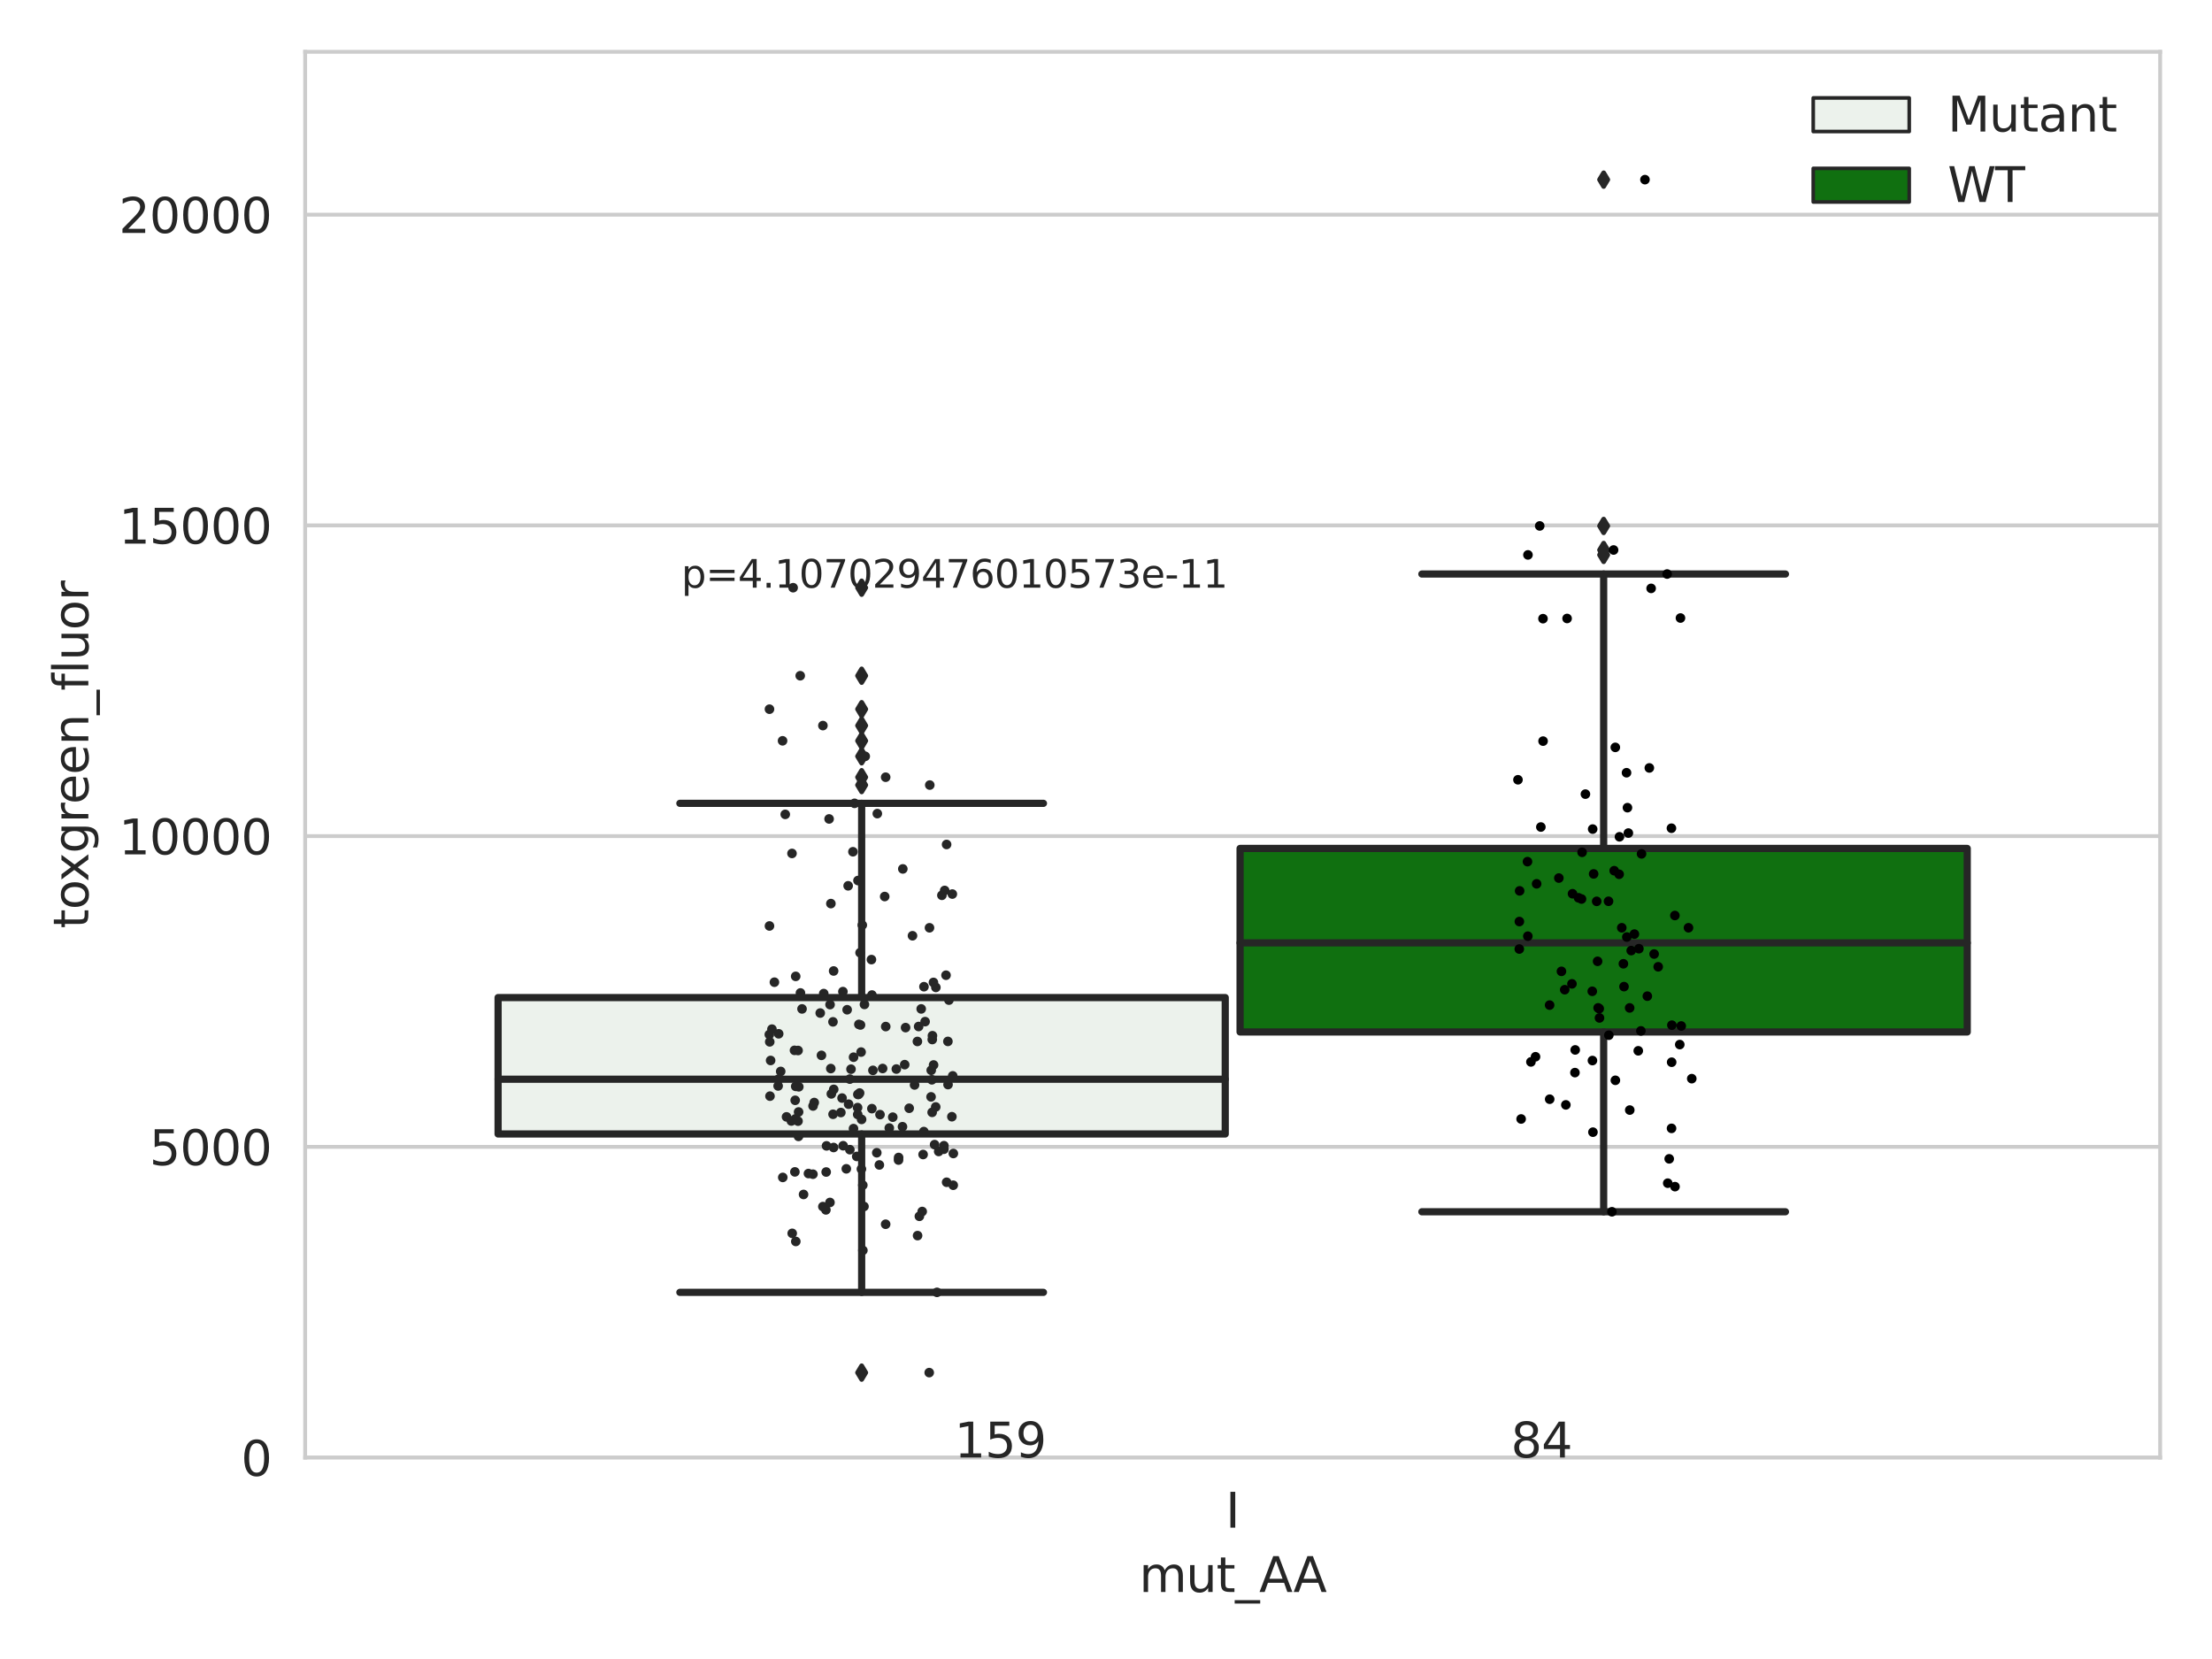 <?xml version="1.0" encoding="utf-8" standalone="no"?>
<!DOCTYPE svg PUBLIC "-//W3C//DTD SVG 1.1//EN"
  "http://www.w3.org/Graphics/SVG/1.1/DTD/svg11.dtd">
<svg xmlns:xlink="http://www.w3.org/1999/xlink" width="460.8pt" height="345.6pt" viewBox="0 0 460.8 345.6" xmlns="http://www.w3.org/2000/svg" version="1.1">
 <defs>
  <style type="text/css">*{stroke-linejoin: round; stroke-linecap: butt}</style>
 </defs>
 <g id="figure_1">
  <g id="patch_1">
   <path d="M 0 345.6 
L 460.8 345.6 
L 460.8 0 
L 0 0 
z
" style="fill: #ffffff"/>
  </g>
  <g id="axes_1">
   <g id="patch_2">
    <path d="M 63.571 303.64 
L 450 303.64 
L 450 10.8 
L 63.571 10.8 
z
" style="fill: #ffffff"/>
   </g>
   <g id="matplotlib.axis_1">
    <g id="xtick_1">
     <g id="text_1">
      <!-- I -->
      <g style="fill: #262626" transform="translate(255.311 318.238) scale(0.1 -0.1)">
       <defs>
        <path id="DejaVuSans-49" d="M 628 4666 
L 1259 4666 
L 1259 0 
L 628 0 
L 628 4666 
z
" transform="scale(0.016)"/>
       </defs>
       <use xlink:href="#DejaVuSans-49"/>
      </g>
     </g>
    </g>
    <g id="text_2">
     <!-- mut_AA -->
     <g style="fill: #262626" transform="translate(237.308 331.638) scale(0.1 -0.1)">
      <defs>
       <path id="DejaVuSans-6d" d="M 3328 2828 
Q 3544 3216 3844 3400 
Q 4144 3584 4550 3584 
Q 5097 3584 5394 3201 
Q 5691 2819 5691 2113 
L 5691 0 
L 5113 0 
L 5113 2094 
Q 5113 2597 4934 2840 
Q 4756 3084 4391 3084 
Q 3944 3084 3684 2787 
Q 3425 2491 3425 1978 
L 3425 0 
L 2847 0 
L 2847 2094 
Q 2847 2600 2669 2842 
Q 2491 3084 2119 3084 
Q 1678 3084 1418 2786 
Q 1159 2488 1159 1978 
L 1159 0 
L 581 0 
L 581 3500 
L 1159 3500 
L 1159 2956 
Q 1356 3278 1631 3431 
Q 1906 3584 2284 3584 
Q 2666 3584 2933 3390 
Q 3200 3197 3328 2828 
z
" transform="scale(0.016)"/>
       <path id="DejaVuSans-75" d="M 544 1381 
L 544 3500 
L 1119 3500 
L 1119 1403 
Q 1119 906 1312 657 
Q 1506 409 1894 409 
Q 2359 409 2629 706 
Q 2900 1003 2900 1516 
L 2900 3500 
L 3475 3500 
L 3475 0 
L 2900 0 
L 2900 538 
Q 2691 219 2414 64 
Q 2138 -91 1772 -91 
Q 1169 -91 856 284 
Q 544 659 544 1381 
z
M 1991 3584 
L 1991 3584 
z
" transform="scale(0.016)"/>
       <path id="DejaVuSans-74" d="M 1172 4494 
L 1172 3500 
L 2356 3500 
L 2356 3053 
L 1172 3053 
L 1172 1153 
Q 1172 725 1289 603 
Q 1406 481 1766 481 
L 2356 481 
L 2356 0 
L 1766 0 
Q 1100 0 847 248 
Q 594 497 594 1153 
L 594 3053 
L 172 3053 
L 172 3500 
L 594 3500 
L 594 4494 
L 1172 4494 
z
" transform="scale(0.016)"/>
       <path id="DejaVuSans-5f" d="M 3263 -1063 
L 3263 -1509 
L -63 -1509 
L -63 -1063 
L 3263 -1063 
z
" transform="scale(0.016)"/>
       <path id="DejaVuSans-41" d="M 2188 4044 
L 1331 1722 
L 3047 1722 
L 2188 4044 
z
M 1831 4666 
L 2547 4666 
L 4325 0 
L 3669 0 
L 3244 1197 
L 1141 1197 
L 716 0 
L 50 0 
L 1831 4666 
z
" transform="scale(0.016)"/>
      </defs>
      <use xlink:href="#DejaVuSans-6d"/>
      <use xlink:href="#DejaVuSans-75" x="97.412"/>
      <use xlink:href="#DejaVuSans-74" x="160.791"/>
      <use xlink:href="#DejaVuSans-5f" x="200"/>
      <use xlink:href="#DejaVuSans-41" x="250"/>
      <use xlink:href="#DejaVuSans-41" x="321.158"/>
     </g>
    </g>
   </g>
   <g id="matplotlib.axis_2">
    <g id="ytick_1">
     <g id="line2d_1">
      <path d="M 63.571 303.64 
L 450 303.64 
" clip-path="url(#p35bd445c4b)" style="fill: none; stroke: #cccccc; stroke-width: 0.8; stroke-linecap: round"/>
     </g>
     <g id="text_3">
      <!-- 0 -->
      <g style="fill: #262626" transform="translate(50.209 307.439) scale(0.1 -0.1)">
       <defs>
        <path id="DejaVuSans-30" d="M 2034 4250 
Q 1547 4250 1301 3770 
Q 1056 3291 1056 2328 
Q 1056 1369 1301 889 
Q 1547 409 2034 409 
Q 2525 409 2770 889 
Q 3016 1369 3016 2328 
Q 3016 3291 2770 3770 
Q 2525 4250 2034 4250 
z
M 2034 4750 
Q 2819 4750 3233 4129 
Q 3647 3509 3647 2328 
Q 3647 1150 3233 529 
Q 2819 -91 2034 -91 
Q 1250 -91 836 529 
Q 422 1150 422 2328 
Q 422 3509 836 4129 
Q 1250 4750 2034 4750 
z
" transform="scale(0.016)"/>
       </defs>
       <use xlink:href="#DejaVuSans-30"/>
      </g>
     </g>
    </g>
    <g id="ytick_2">
     <g id="line2d_2">
      <path d="M 63.571 238.91 
L 450 238.91 
" clip-path="url(#p35bd445c4b)" style="fill: none; stroke: #cccccc; stroke-width: 0.8; stroke-linecap: round"/>
     </g>
     <g id="text_4">
      <!-- 5000 -->
      <g style="fill: #262626" transform="translate(31.121 242.709) scale(0.1 -0.1)">
       <defs>
        <path id="DejaVuSans-35" d="M 691 4666 
L 3169 4666 
L 3169 4134 
L 1269 4134 
L 1269 2991 
Q 1406 3038 1543 3061 
Q 1681 3084 1819 3084 
Q 2600 3084 3056 2656 
Q 3513 2228 3513 1497 
Q 3513 744 3044 326 
Q 2575 -91 1722 -91 
Q 1428 -91 1123 -41 
Q 819 9 494 109 
L 494 744 
Q 775 591 1075 516 
Q 1375 441 1709 441 
Q 2250 441 2565 725 
Q 2881 1009 2881 1497 
Q 2881 1984 2565 2268 
Q 2250 2553 1709 2553 
Q 1456 2553 1204 2497 
Q 953 2441 691 2322 
L 691 4666 
z
" transform="scale(0.016)"/>
       </defs>
       <use xlink:href="#DejaVuSans-35"/>
       <use xlink:href="#DejaVuSans-30" x="63.623"/>
       <use xlink:href="#DejaVuSans-30" x="127.246"/>
       <use xlink:href="#DejaVuSans-30" x="190.869"/>
      </g>
     </g>
    </g>
    <g id="ytick_3">
     <g id="line2d_3">
      <path d="M 63.571 174.18 
L 450 174.18 
" clip-path="url(#p35bd445c4b)" style="fill: none; stroke: #cccccc; stroke-width: 0.8; stroke-linecap: round"/>
     </g>
     <g id="text_5">
      <!-- 10000 -->
      <g style="fill: #262626" transform="translate(24.759 177.979) scale(0.1 -0.1)">
       <defs>
        <path id="DejaVuSans-31" d="M 794 531 
L 1825 531 
L 1825 4091 
L 703 3866 
L 703 4441 
L 1819 4666 
L 2450 4666 
L 2450 531 
L 3481 531 
L 3481 0 
L 794 0 
L 794 531 
z
" transform="scale(0.016)"/>
       </defs>
       <use xlink:href="#DejaVuSans-31"/>
       <use xlink:href="#DejaVuSans-30" x="63.623"/>
       <use xlink:href="#DejaVuSans-30" x="127.246"/>
       <use xlink:href="#DejaVuSans-30" x="190.869"/>
       <use xlink:href="#DejaVuSans-30" x="254.492"/>
      </g>
     </g>
    </g>
    <g id="ytick_4">
     <g id="line2d_4">
      <path d="M 63.571 109.45 
L 450 109.45 
" clip-path="url(#p35bd445c4b)" style="fill: none; stroke: #cccccc; stroke-width: 0.8; stroke-linecap: round"/>
     </g>
     <g id="text_6">
      <!-- 15000 -->
      <g style="fill: #262626" transform="translate(24.759 113.249) scale(0.1 -0.1)">
       <use xlink:href="#DejaVuSans-31"/>
       <use xlink:href="#DejaVuSans-35" x="63.623"/>
       <use xlink:href="#DejaVuSans-30" x="127.246"/>
       <use xlink:href="#DejaVuSans-30" x="190.869"/>
       <use xlink:href="#DejaVuSans-30" x="254.492"/>
      </g>
     </g>
    </g>
    <g id="ytick_5">
     <g id="line2d_5">
      <path d="M 63.571 44.719 
L 450 44.719 
" clip-path="url(#p35bd445c4b)" style="fill: none; stroke: #cccccc; stroke-width: 0.8; stroke-linecap: round"/>
     </g>
     <g id="text_7">
      <!-- 20000 -->
      <g style="fill: #262626" transform="translate(24.759 48.519) scale(0.1 -0.1)">
       <defs>
        <path id="DejaVuSans-32" d="M 1228 531 
L 3431 531 
L 3431 0 
L 469 0 
L 469 531 
Q 828 903 1448 1529 
Q 2069 2156 2228 2338 
Q 2531 2678 2651 2914 
Q 2772 3150 2772 3378 
Q 2772 3750 2511 3984 
Q 2250 4219 1831 4219 
Q 1534 4219 1204 4116 
Q 875 4013 500 3803 
L 500 4441 
Q 881 4594 1212 4672 
Q 1544 4750 1819 4750 
Q 2544 4750 2975 4387 
Q 3406 4025 3406 3419 
Q 3406 3131 3298 2873 
Q 3191 2616 2906 2266 
Q 2828 2175 2409 1742 
Q 1991 1309 1228 531 
z
" transform="scale(0.016)"/>
       </defs>
       <use xlink:href="#DejaVuSans-32"/>
       <use xlink:href="#DejaVuSans-30" x="63.623"/>
       <use xlink:href="#DejaVuSans-30" x="127.246"/>
       <use xlink:href="#DejaVuSans-30" x="190.869"/>
       <use xlink:href="#DejaVuSans-30" x="254.492"/>
      </g>
     </g>
    </g>
    <g id="text_8">
     <!-- toxgreen_fluor -->
     <g style="fill: #262626" transform="translate(18.401 193.415) rotate(-90) scale(0.1 -0.1)">
      <defs>
       <path id="DejaVuSans-6f" d="M 1959 3097 
Q 1497 3097 1228 2736 
Q 959 2375 959 1747 
Q 959 1119 1226 758 
Q 1494 397 1959 397 
Q 2419 397 2687 759 
Q 2956 1122 2956 1747 
Q 2956 2369 2687 2733 
Q 2419 3097 1959 3097 
z
M 1959 3584 
Q 2709 3584 3137 3096 
Q 3566 2609 3566 1747 
Q 3566 888 3137 398 
Q 2709 -91 1959 -91 
Q 1206 -91 779 398 
Q 353 888 353 1747 
Q 353 2609 779 3096 
Q 1206 3584 1959 3584 
z
" transform="scale(0.016)"/>
       <path id="DejaVuSans-78" d="M 3513 3500 
L 2247 1797 
L 3578 0 
L 2900 0 
L 1881 1375 
L 863 0 
L 184 0 
L 1544 1831 
L 300 3500 
L 978 3500 
L 1906 2253 
L 2834 3500 
L 3513 3500 
z
" transform="scale(0.016)"/>
       <path id="DejaVuSans-67" d="M 2906 1791 
Q 2906 2416 2648 2759 
Q 2391 3103 1925 3103 
Q 1463 3103 1205 2759 
Q 947 2416 947 1791 
Q 947 1169 1205 825 
Q 1463 481 1925 481 
Q 2391 481 2648 825 
Q 2906 1169 2906 1791 
z
M 3481 434 
Q 3481 -459 3084 -895 
Q 2688 -1331 1869 -1331 
Q 1566 -1331 1297 -1286 
Q 1028 -1241 775 -1147 
L 775 -588 
Q 1028 -725 1275 -790 
Q 1522 -856 1778 -856 
Q 2344 -856 2625 -561 
Q 2906 -266 2906 331 
L 2906 616 
Q 2728 306 2450 153 
Q 2172 0 1784 0 
Q 1141 0 747 490 
Q 353 981 353 1791 
Q 353 2603 747 3093 
Q 1141 3584 1784 3584 
Q 2172 3584 2450 3431 
Q 2728 3278 2906 2969 
L 2906 3500 
L 3481 3500 
L 3481 434 
z
" transform="scale(0.016)"/>
       <path id="DejaVuSans-72" d="M 2631 2963 
Q 2534 3019 2420 3045 
Q 2306 3072 2169 3072 
Q 1681 3072 1420 2755 
Q 1159 2438 1159 1844 
L 1159 0 
L 581 0 
L 581 3500 
L 1159 3500 
L 1159 2956 
Q 1341 3275 1631 3429 
Q 1922 3584 2338 3584 
Q 2397 3584 2469 3576 
Q 2541 3569 2628 3553 
L 2631 2963 
z
" transform="scale(0.016)"/>
       <path id="DejaVuSans-65" d="M 3597 1894 
L 3597 1613 
L 953 1613 
Q 991 1019 1311 708 
Q 1631 397 2203 397 
Q 2534 397 2845 478 
Q 3156 559 3463 722 
L 3463 178 
Q 3153 47 2828 -22 
Q 2503 -91 2169 -91 
Q 1331 -91 842 396 
Q 353 884 353 1716 
Q 353 2575 817 3079 
Q 1281 3584 2069 3584 
Q 2775 3584 3186 3129 
Q 3597 2675 3597 1894 
z
M 3022 2063 
Q 3016 2534 2758 2815 
Q 2500 3097 2075 3097 
Q 1594 3097 1305 2825 
Q 1016 2553 972 2059 
L 3022 2063 
z
" transform="scale(0.016)"/>
       <path id="DejaVuSans-6e" d="M 3513 2113 
L 3513 0 
L 2938 0 
L 2938 2094 
Q 2938 2591 2744 2837 
Q 2550 3084 2163 3084 
Q 1697 3084 1428 2787 
Q 1159 2491 1159 1978 
L 1159 0 
L 581 0 
L 581 3500 
L 1159 3500 
L 1159 2956 
Q 1366 3272 1645 3428 
Q 1925 3584 2291 3584 
Q 2894 3584 3203 3211 
Q 3513 2838 3513 2113 
z
" transform="scale(0.016)"/>
       <path id="DejaVuSans-66" d="M 2375 4863 
L 2375 4384 
L 1825 4384 
Q 1516 4384 1395 4259 
Q 1275 4134 1275 3809 
L 1275 3500 
L 2222 3500 
L 2222 3053 
L 1275 3053 
L 1275 0 
L 697 0 
L 697 3053 
L 147 3053 
L 147 3500 
L 697 3500 
L 697 3744 
Q 697 4328 969 4595 
Q 1241 4863 1831 4863 
L 2375 4863 
z
" transform="scale(0.016)"/>
       <path id="DejaVuSans-6c" d="M 603 4863 
L 1178 4863 
L 1178 0 
L 603 0 
L 603 4863 
z
" transform="scale(0.016)"/>
      </defs>
      <use xlink:href="#DejaVuSans-74"/>
      <use xlink:href="#DejaVuSans-6f" x="39.209"/>
      <use xlink:href="#DejaVuSans-78" x="97.266"/>
      <use xlink:href="#DejaVuSans-67" x="156.445"/>
      <use xlink:href="#DejaVuSans-72" x="219.922"/>
      <use xlink:href="#DejaVuSans-65" x="258.785"/>
      <use xlink:href="#DejaVuSans-65" x="320.309"/>
      <use xlink:href="#DejaVuSans-6e" x="381.832"/>
      <use xlink:href="#DejaVuSans-5f" x="445.211"/>
      <use xlink:href="#DejaVuSans-66" x="495.211"/>
      <use xlink:href="#DejaVuSans-6c" x="530.416"/>
      <use xlink:href="#DejaVuSans-75" x="558.199"/>
      <use xlink:href="#DejaVuSans-6f" x="621.578"/>
      <use xlink:href="#DejaVuSans-72" x="682.76"/>
     </g>
    </g>
   </g>
   <g id="patch_3">
    <path d="M 103.76 236.229 
L 255.24 236.229 
L 255.24 207.812 
L 103.76 207.812 
L 103.76 236.229 
z
" clip-path="url(#p35bd445c4b)" style="fill: #ecf2ec; stroke: #262626; stroke-width: 1.5; stroke-linejoin: miter"/>
   </g>
   <g id="patch_4">
    <path d="M 258.331 214.98 
L 409.811 214.98 
L 409.811 176.745 
L 258.331 176.745 
L 258.331 214.98 
z
" clip-path="url(#p35bd445c4b)" style="fill: #107010; stroke: #262626; stroke-width: 1.5; stroke-linejoin: miter"/>
   </g>
   <g id="patch_5">
    <path d="M 256.786 303.64 
L 256.786 303.64 
L 256.786 303.64 
L 256.786 303.64 
z
" clip-path="url(#p35bd445c4b)" style="fill: #ecf2ec; stroke: #262626; stroke-width: 0.75; stroke-linejoin: miter"/>
   </g>
   <g id="patch_6">
    <path d="M 256.786 303.64 
L 256.786 303.64 
L 256.786 303.64 
L 256.786 303.64 
z
" clip-path="url(#p35bd445c4b)" style="fill: #107010; stroke: #262626; stroke-width: 0.75; stroke-linejoin: miter"/>
   </g>
   <g id="PathCollection_1"/>
   <g id="PathCollection_2"/>
   <g id="line2d_6">
    <path d="M 179.5 236.229 
L 179.5 269.221 
" clip-path="url(#p35bd445c4b)" style="fill: none; stroke: #262626; stroke-width: 1.5; stroke-linecap: round"/>
   </g>
   <g id="line2d_7">
    <path d="M 179.5 207.812 
L 179.5 167.35 
" clip-path="url(#p35bd445c4b)" style="fill: none; stroke: #262626; stroke-width: 1.5; stroke-linecap: round"/>
   </g>
   <g id="line2d_8">
    <path d="M 141.63 269.221 
L 217.37 269.221 
" clip-path="url(#p35bd445c4b)" style="fill: none; stroke: #262626; stroke-width: 1.5; stroke-linecap: round"/>
   </g>
   <g id="line2d_9">
    <path d="M 141.63 167.35 
L 217.37 167.35 
" clip-path="url(#p35bd445c4b)" style="fill: none; stroke: #262626; stroke-width: 1.5; stroke-linecap: round"/>
   </g>
   <g id="line2d_10">
    <defs>
     <path id="mcc933a0cec" d="M -0 1.414 
L 0.849 0 
L 0 -1.414 
L -0.849 -0 
z
" style="stroke: #262626; stroke-linejoin: miter"/>
    </defs>
    <g clip-path="url(#p35bd445c4b)">
     <use xlink:href="#mcc933a0cec" x="179.5" y="285.94" style="fill: #262626; stroke: #262626; stroke-linejoin: miter"/>
     <use xlink:href="#mcc933a0cec" x="179.5" y="147.736" style="fill: #262626; stroke: #262626; stroke-linejoin: miter"/>
     <use xlink:href="#mcc933a0cec" x="179.5" y="161.907" style="fill: #262626; stroke: #262626; stroke-linejoin: miter"/>
     <use xlink:href="#mcc933a0cec" x="179.5" y="140.767" style="fill: #262626; stroke: #262626; stroke-linejoin: miter"/>
     <use xlink:href="#mcc933a0cec" x="179.5" y="157.553" style="fill: #262626; stroke: #262626; stroke-linejoin: miter"/>
     <use xlink:href="#mcc933a0cec" x="179.5" y="154.323" style="fill: #262626; stroke: #262626; stroke-linejoin: miter"/>
     <use xlink:href="#mcc933a0cec" x="179.5" y="122.429" style="fill: #262626; stroke: #262626; stroke-linejoin: miter"/>
     <use xlink:href="#mcc933a0cec" x="179.5" y="151.152" style="fill: #262626; stroke: #262626; stroke-linejoin: miter"/>
     <use xlink:href="#mcc933a0cec" x="179.5" y="163.544" style="fill: #262626; stroke: #262626; stroke-linejoin: miter"/>
    </g>
   </g>
   <g id="line2d_11">
    <path d="M 334.071 214.98 
L 334.071 252.432 
" clip-path="url(#p35bd445c4b)" style="fill: none; stroke: #262626; stroke-width: 1.5; stroke-linecap: round"/>
   </g>
   <g id="line2d_12">
    <path d="M 334.071 176.745 
L 334.071 119.58 
" clip-path="url(#p35bd445c4b)" style="fill: none; stroke: #262626; stroke-width: 1.5; stroke-linecap: round"/>
   </g>
   <g id="line2d_13">
    <path d="M 296.201 252.432 
L 371.941 252.432 
" clip-path="url(#p35bd445c4b)" style="fill: none; stroke: #262626; stroke-width: 1.5; stroke-linecap: round"/>
   </g>
   <g id="line2d_14">
    <path d="M 296.201 119.58 
L 371.941 119.58 
" clip-path="url(#p35bd445c4b)" style="fill: none; stroke: #262626; stroke-width: 1.5; stroke-linecap: round"/>
   </g>
   <g id="line2d_15">
    <g clip-path="url(#p35bd445c4b)">
     <use xlink:href="#mcc933a0cec" x="334.071" y="114.573" style="fill: #262626; stroke: #262626; stroke-linejoin: miter"/>
     <use xlink:href="#mcc933a0cec" x="334.071" y="109.562" style="fill: #262626; stroke: #262626; stroke-linejoin: miter"/>
     <use xlink:href="#mcc933a0cec" x="334.071" y="115.595" style="fill: #262626; stroke: #262626; stroke-linejoin: miter"/>
     <use xlink:href="#mcc933a0cec" x="334.071" y="37.422" style="fill: #262626; stroke: #262626; stroke-linejoin: miter"/>
    </g>
   </g>
   <g id="line2d_16">
    <path d="M 103.76 224.817 
L 255.24 224.817 
" clip-path="url(#p35bd445c4b)" style="fill: none; stroke: #262626; stroke-width: 1.5; stroke-linecap: round"/>
   </g>
   <g id="line2d_17">
    <path d="M 258.331 196.417 
L 409.811 196.417 
" clip-path="url(#p35bd445c4b)" style="fill: none; stroke: #262626; stroke-width: 1.5; stroke-linecap: round"/>
   </g>
   <g id="patch_7">
    <path d="M 63.571 303.64 
L 63.571 10.8 
" style="fill: none; stroke: #cccccc; stroke-width: 0.8; stroke-linejoin: miter; stroke-linecap: square"/>
   </g>
   <g id="patch_8">
    <path d="M 450 303.64 
L 450 10.8 
" style="fill: none; stroke: #cccccc; stroke-width: 0.8; stroke-linejoin: miter; stroke-linecap: square"/>
   </g>
   <g id="patch_9">
    <path d="M 63.571 303.64 
L 450 303.64 
" style="fill: none; stroke: #cccccc; stroke-width: 0.8; stroke-linejoin: miter; stroke-linecap: square"/>
   </g>
   <g id="patch_10">
    <path d="M 63.571 10.8 
L 450 10.8 
" style="fill: none; stroke: #cccccc; stroke-width: 0.8; stroke-linejoin: miter; stroke-linecap: square"/>
   </g>
   <g id="PathCollection_3">
    <defs>
     <path id="C0_0_16bb08c168" d="M 0 1 
C 0.265 1 0.52 0.895 0.707 0.707 
C 0.895 0.52 1 0.265 1 -0 
C 1 -0.265 0.895 -0.52 0.707 -0.707 
C 0.52 -0.895 0.265 -1 0 -1 
C -0.265 -1 -0.52 -0.895 -0.707 -0.707 
C -0.895 -0.52 -1 -0.265 -1 0 
C -1 0.265 -0.895 0.52 -0.707 0.707 
C -0.52 0.895 -0.265 1 0 1 
z
"/>
    </defs>
    <g clip-path="url(#p35bd445c4b)">
     <use xlink:href="#C0_0_16bb08c168" x="176.685" y="184.531" style="fill: #262626"/>
    </g>
    <g clip-path="url(#p35bd445c4b)">
     <use xlink:href="#C0_0_16bb08c168" x="179.382" y="219.166" style="fill: #262626"/>
    </g>
    <g clip-path="url(#p35bd445c4b)">
     <use xlink:href="#C0_0_16bb08c168" x="190.521" y="226.013" style="fill: #262626"/>
    </g>
    <g clip-path="url(#p35bd445c4b)">
     <use xlink:href="#C0_0_16bb08c168" x="188.464" y="221.784" style="fill: #262626"/>
    </g>
    <g clip-path="url(#p35bd445c4b)">
     <use xlink:href="#C0_0_16bb08c168" x="186.723" y="222.701" style="fill: #262626"/>
    </g>
    <g clip-path="url(#p35bd445c4b)">
     <use xlink:href="#C0_0_16bb08c168" x="160.403" y="228.346" style="fill: #262626"/>
    </g>
    <g clip-path="url(#p35bd445c4b)">
     <use xlink:href="#C0_0_16bb08c168" x="175.417" y="228.747" style="fill: #262626"/>
    </g>
    <g clip-path="url(#p35bd445c4b)">
     <use xlink:href="#C0_0_16bb08c168" x="181.538" y="199.9" style="fill: #262626"/>
    </g>
    <g clip-path="url(#p35bd445c4b)">
     <use xlink:href="#C0_0_16bb08c168" x="178.734" y="183.43" style="fill: #262626"/>
    </g>
    <g clip-path="url(#p35bd445c4b)">
     <use xlink:href="#C0_0_16bb08c168" x="195.549" y="239.872" style="fill: #262626"/>
    </g>
    <g clip-path="url(#p35bd445c4b)">
     <use xlink:href="#C0_0_16bb08c168" x="162.099" y="226.225" style="fill: #262626"/>
    </g>
    <g clip-path="url(#p35bd445c4b)">
     <use xlink:href="#C0_0_16bb08c168" x="194.184" y="231.721" style="fill: #262626"/>
    </g>
    <g clip-path="url(#p35bd445c4b)">
     <use xlink:href="#C0_0_16bb08c168" x="160.296" y="192.896" style="fill: #262626"/>
    </g>
    <g clip-path="url(#p35bd445c4b)">
     <use xlink:href="#C0_0_16bb08c168" x="198.469" y="224.122" style="fill: #262626"/>
    </g>
    <g clip-path="url(#p35bd445c4b)">
     <use xlink:href="#C0_0_16bb08c168" x="165.762" y="226.315" style="fill: #262626"/>
    </g>
    <g clip-path="url(#p35bd445c4b)">
     <use xlink:href="#C0_0_16bb08c168" x="188.075" y="181.01" style="fill: #262626"/>
    </g>
    <g clip-path="url(#p35bd445c4b)">
     <use xlink:href="#C0_0_16bb08c168" x="167.395" y="248.827" style="fill: #262626"/>
    </g>
    <g clip-path="url(#p35bd445c4b)">
     <use xlink:href="#C0_0_16bb08c168" x="171.123" y="219.85" style="fill: #262626"/>
    </g>
    <g clip-path="url(#p35bd445c4b)">
     <use xlink:href="#C0_0_16bb08c168" x="194.927" y="230.597" style="fill: #262626"/>
    </g>
    <g clip-path="url(#p35bd445c4b)">
     <use xlink:href="#C0_0_16bb08c168" x="183.186" y="242.679" style="fill: #262626"/>
    </g>
    <g clip-path="url(#p35bd445c4b)">
     <use xlink:href="#C0_0_16bb08c168" x="173.09" y="188.235" style="fill: #262626"/>
    </g>
    <g clip-path="url(#p35bd445c4b)">
     <use xlink:href="#C0_0_16bb08c168" x="177.041" y="239.496" style="fill: #262626"/>
    </g>
    <g clip-path="url(#p35bd445c4b)">
     <use xlink:href="#C0_0_16bb08c168" x="184.497" y="255.031" style="fill: #262626"/>
    </g>
    <g clip-path="url(#p35bd445c4b)">
     <use xlink:href="#C0_0_16bb08c168" x="160.296" y="147.736" style="fill: #262626"/>
    </g>
    <g clip-path="url(#p35bd445c4b)">
     <use xlink:href="#C0_0_16bb08c168" x="177.8" y="235.109" style="fill: #262626"/>
    </g>
    <g clip-path="url(#p35bd445c4b)">
     <use xlink:href="#C0_0_16bb08c168" x="163.583" y="169.648" style="fill: #262626"/>
    </g>
    <g clip-path="url(#p35bd445c4b)">
     <use xlink:href="#C0_0_16bb08c168" x="162.213" y="215.358" style="fill: #262626"/>
    </g>
    <g clip-path="url(#p35bd445c4b)">
     <use xlink:href="#C0_0_16bb08c168" x="198.601" y="240.296" style="fill: #262626"/>
    </g>
    <g clip-path="url(#p35bd445c4b)">
     <use xlink:href="#C0_0_16bb08c168" x="184.5" y="161.907" style="fill: #262626"/>
    </g>
    <g clip-path="url(#p35bd445c4b)">
     <use xlink:href="#C0_0_16bb08c168" x="181.643" y="207.283" style="fill: #262626"/>
    </g>
    <g clip-path="url(#p35bd445c4b)">
     <use xlink:href="#C0_0_16bb08c168" x="173.183" y="227.878" style="fill: #262626"/>
    </g>
    <g clip-path="url(#p35bd445c4b)">
     <use xlink:href="#C0_0_16bb08c168" x="164.856" y="233.521" style="fill: #262626"/>
    </g>
    <g clip-path="url(#p35bd445c4b)">
     <use xlink:href="#C0_0_16bb08c168" x="194.481" y="221.854" style="fill: #262626"/>
    </g>
    <g clip-path="url(#p35bd445c4b)">
     <use xlink:href="#C0_0_16bb08c168" x="193.992" y="222.956" style="fill: #262626"/>
    </g>
    <g clip-path="url(#p35bd445c4b)">
     <use xlink:href="#C0_0_16bb08c168" x="176.779" y="230.018" style="fill: #262626"/>
    </g>
    <g clip-path="url(#p35bd445c4b)">
     <use xlink:href="#C0_0_16bb08c168" x="173.651" y="239.046" style="fill: #262626"/>
    </g>
    <g clip-path="url(#p35bd445c4b)">
     <use xlink:href="#C0_0_16bb08c168" x="160.352" y="217.034" style="fill: #262626"/>
    </g>
    <g clip-path="url(#p35bd445c4b)">
     <use xlink:href="#C0_0_16bb08c168" x="197.68" y="208.34" style="fill: #262626"/>
    </g>
    <g clip-path="url(#p35bd445c4b)">
     <use xlink:href="#C0_0_16bb08c168" x="166.243" y="233.553" style="fill: #262626"/>
    </g>
    <g clip-path="url(#p35bd445c4b)">
     <use xlink:href="#C0_0_16bb08c168" x="160.812" y="214.391" style="fill: #262626"/>
    </g>
    <g clip-path="url(#p35bd445c4b)">
     <use xlink:href="#C0_0_16bb08c168" x="193.957" y="228.498" style="fill: #262626"/>
    </g>
    <g clip-path="url(#p35bd445c4b)">
     <use xlink:href="#C0_0_16bb08c168" x="184.3" y="186.764" style="fill: #262626"/>
    </g>
    <g clip-path="url(#p35bd445c4b)">
     <use xlink:href="#C0_0_16bb08c168" x="163.066" y="245.278" style="fill: #262626"/>
    </g>
    <g clip-path="url(#p35bd445c4b)">
     <use xlink:href="#C0_0_16bb08c168" x="170.869" y="211.036" style="fill: #262626"/>
    </g>
    <g clip-path="url(#p35bd445c4b)">
     <use xlink:href="#C0_0_16bb08c168" x="197.074" y="203.156" style="fill: #262626"/>
    </g>
    <g clip-path="url(#p35bd445c4b)">
     <use xlink:href="#C0_0_16bb08c168" x="194.455" y="204.656" style="fill: #262626"/>
    </g>
    <g clip-path="url(#p35bd445c4b)">
     <use xlink:href="#C0_0_16bb08c168" x="194.692" y="238.444" style="fill: #262626"/>
    </g>
    <g clip-path="url(#p35bd445c4b)">
     <use xlink:href="#C0_0_16bb08c168" x="196.213" y="186.507" style="fill: #262626"/>
    </g>
    <g clip-path="url(#p35bd445c4b)">
     <use xlink:href="#C0_0_16bb08c168" x="168.418" y="244.472" style="fill: #262626"/>
    </g>
    <g clip-path="url(#p35bd445c4b)">
     <use xlink:href="#C0_0_16bb08c168" x="172.109" y="244.152" style="fill: #262626"/>
    </g>
    <g clip-path="url(#p35bd445c4b)">
     <use xlink:href="#C0_0_16bb08c168" x="178.016" y="167.35" style="fill: #262626"/>
    </g>
    <g clip-path="url(#p35bd445c4b)">
     <use xlink:href="#C0_0_16bb08c168" x="162.633" y="223.198" style="fill: #262626"/>
    </g>
    <g clip-path="url(#p35bd445c4b)">
     <use xlink:href="#C0_0_16bb08c168" x="175.644" y="238.676" style="fill: #262626"/>
    </g>
    <g clip-path="url(#p35bd445c4b)">
     <use xlink:href="#C0_0_16bb08c168" x="181.847" y="222.974" style="fill: #262626"/>
    </g>
    <g clip-path="url(#p35bd445c4b)">
     <use xlink:href="#C0_0_16bb08c168" x="178.706" y="227.992" style="fill: #262626"/>
    </g>
    <g clip-path="url(#p35bd445c4b)">
     <use xlink:href="#C0_0_16bb08c168" x="164.988" y="177.787" style="fill: #262626"/>
    </g>
    <g clip-path="url(#p35bd445c4b)">
     <use xlink:href="#C0_0_16bb08c168" x="179.74" y="246.89" style="fill: #262626"/>
    </g>
    <g clip-path="url(#p35bd445c4b)">
     <use xlink:href="#C0_0_16bb08c168" x="178.47" y="240.903" style="fill: #262626"/>
    </g>
    <g clip-path="url(#p35bd445c4b)">
     <use xlink:href="#C0_0_16bb08c168" x="194.209" y="216.554" style="fill: #262626"/>
    </g>
    <g clip-path="url(#p35bd445c4b)">
     <use xlink:href="#C0_0_16bb08c168" x="196.638" y="238.669" style="fill: #262626"/>
    </g>
    <g clip-path="url(#p35bd445c4b)">
     <use xlink:href="#C0_0_16bb08c168" x="179.449" y="243.535" style="fill: #262626"/>
    </g>
    <g clip-path="url(#p35bd445c4b)">
     <use xlink:href="#C0_0_16bb08c168" x="197.493" y="225.941" style="fill: #262626"/>
    </g>
    <g clip-path="url(#p35bd445c4b)">
     <use xlink:href="#C0_0_16bb08c168" x="177.279" y="222.73" style="fill: #262626"/>
    </g>
    <g clip-path="url(#p35bd445c4b)">
     <use xlink:href="#C0_0_16bb08c168" x="197.466" y="216.945" style="fill: #262626"/>
    </g>
    <g clip-path="url(#p35bd445c4b)">
     <use xlink:href="#C0_0_16bb08c168" x="190.09" y="194.935" style="fill: #262626"/>
    </g>
    <g clip-path="url(#p35bd445c4b)">
     <use xlink:href="#C0_0_16bb08c168" x="166.363" y="231.643" style="fill: #262626"/>
    </g>
    <g clip-path="url(#p35bd445c4b)">
     <use xlink:href="#C0_0_16bb08c168" x="192.3" y="240.506" style="fill: #262626"/>
    </g>
    <g clip-path="url(#p35bd445c4b)">
     <use xlink:href="#C0_0_16bb08c168" x="160.265" y="215.511" style="fill: #262626"/>
    </g>
    <g clip-path="url(#p35bd445c4b)">
     <use xlink:href="#C0_0_16bb08c168" x="197.201" y="246.285" style="fill: #262626"/>
    </g>
    <g clip-path="url(#p35bd445c4b)">
     <use xlink:href="#C0_0_16bb08c168" x="193.573" y="285.94" style="fill: #262626"/>
    </g>
    <g clip-path="url(#p35bd445c4b)">
     <use xlink:href="#C0_0_16bb08c168" x="169.351" y="244.606" style="fill: #262626"/>
    </g>
    <g clip-path="url(#p35bd445c4b)">
     <use xlink:href="#C0_0_16bb08c168" x="166.702" y="140.767" style="fill: #262626"/>
    </g>
    <g clip-path="url(#p35bd445c4b)">
     <use xlink:href="#C0_0_16bb08c168" x="189.401" y="230.867" style="fill: #262626"/>
    </g>
    <g clip-path="url(#p35bd445c4b)">
     <use xlink:href="#C0_0_16bb08c168" x="198.389" y="186.248" style="fill: #262626"/>
    </g>
    <g clip-path="url(#p35bd445c4b)">
     <use xlink:href="#C0_0_16bb08c168" x="191.149" y="257.399" style="fill: #262626"/>
    </g>
    <g clip-path="url(#p35bd445c4b)">
     <use xlink:href="#C0_0_16bb08c168" x="192.111" y="252.379" style="fill: #262626"/>
    </g>
    <g clip-path="url(#p35bd445c4b)">
     <use xlink:href="#C0_0_16bb08c168" x="173.524" y="212.87" style="fill: #262626"/>
    </g>
    <g clip-path="url(#p35bd445c4b)">
     <use xlink:href="#C0_0_16bb08c168" x="176.304" y="243.486" style="fill: #262626"/>
    </g>
    <g clip-path="url(#p35bd445c4b)">
     <use xlink:href="#C0_0_16bb08c168" x="196.792" y="185.498" style="fill: #262626"/>
    </g>
    <g clip-path="url(#p35bd445c4b)">
     <use xlink:href="#C0_0_16bb08c168" x="169.622" y="229.675" style="fill: #262626"/>
    </g>
    <g clip-path="url(#p35bd445c4b)">
     <use xlink:href="#C0_0_16bb08c168" x="166.406" y="226.401" style="fill: #262626"/>
    </g>
    <g clip-path="url(#p35bd445c4b)">
     <use xlink:href="#C0_0_16bb08c168" x="188.004" y="234.715" style="fill: #262626"/>
    </g>
    <g clip-path="url(#p35bd445c4b)">
     <use xlink:href="#C0_0_16bb08c168" x="175.593" y="206.571" style="fill: #262626"/>
    </g>
    <g clip-path="url(#p35bd445c4b)">
     <use xlink:href="#C0_0_16bb08c168" x="177.684" y="177.436" style="fill: #262626"/>
    </g>
    <g clip-path="url(#p35bd445c4b)">
     <use xlink:href="#C0_0_16bb08c168" x="178.92" y="213.4" style="fill: #262626"/>
    </g>
    <g clip-path="url(#p35bd445c4b)">
     <use xlink:href="#C0_0_16bb08c168" x="165.589" y="244.125" style="fill: #262626"/>
    </g>
    <g clip-path="url(#p35bd445c4b)">
     <use xlink:href="#C0_0_16bb08c168" x="192.45" y="235.727" style="fill: #262626"/>
    </g>
    <g clip-path="url(#p35bd445c4b)">
     <use xlink:href="#C0_0_16bb08c168" x="172.717" y="170.599" style="fill: #262626"/>
    </g>
    <g clip-path="url(#p35bd445c4b)">
     <use xlink:href="#C0_0_16bb08c168" x="179.485" y="233.195" style="fill: #262626"/>
    </g>
    <g clip-path="url(#p35bd445c4b)">
     <use xlink:href="#C0_0_16bb08c168" x="180.244" y="157.553" style="fill: #262626"/>
    </g>
    <g clip-path="url(#p35bd445c4b)">
     <use xlink:href="#C0_0_16bb08c168" x="173.658" y="202.272" style="fill: #262626"/>
    </g>
    <g clip-path="url(#p35bd445c4b)">
     <use xlink:href="#C0_0_16bb08c168" x="182.649" y="240.139" style="fill: #262626"/>
    </g>
    <g clip-path="url(#p35bd445c4b)">
     <use xlink:href="#C0_0_16bb08c168" x="180.081" y="209.242" style="fill: #262626"/>
    </g>
    <g clip-path="url(#p35bd445c4b)">
     <use xlink:href="#C0_0_16bb08c168" x="181.631" y="230.949" style="fill: #262626"/>
    </g>
    <g clip-path="url(#p35bd445c4b)">
     <use xlink:href="#C0_0_16bb08c168" x="177.027" y="224.8" style="fill: #262626"/>
    </g>
    <g clip-path="url(#p35bd445c4b)">
     <use xlink:href="#C0_0_16bb08c168" x="163.022" y="154.323" style="fill: #262626"/>
    </g>
    <g clip-path="url(#p35bd445c4b)">
     <use xlink:href="#C0_0_16bb08c168" x="179.984" y="251.333" style="fill: #262626"/>
    </g>
    <g clip-path="url(#p35bd445c4b)">
     <use xlink:href="#C0_0_16bb08c168" x="163.849" y="232.664" style="fill: #262626"/>
    </g>
    <g clip-path="url(#p35bd445c4b)">
     <use xlink:href="#C0_0_16bb08c168" x="183.321" y="232.197" style="fill: #262626"/>
    </g>
    <g clip-path="url(#p35bd445c4b)">
     <use xlink:href="#C0_0_16bb08c168" x="179.168" y="198.469" style="fill: #262626"/>
    </g>
    <g clip-path="url(#p35bd445c4b)">
     <use xlink:href="#C0_0_16bb08c168" x="165.78" y="258.617" style="fill: #262626"/>
    </g>
    <g clip-path="url(#p35bd445c4b)">
     <use xlink:href="#C0_0_16bb08c168" x="182.761" y="169.49" style="fill: #262626"/>
    </g>
    <g clip-path="url(#p35bd445c4b)">
     <use xlink:href="#C0_0_16bb08c168" x="166.253" y="218.838" style="fill: #262626"/>
    </g>
    <g clip-path="url(#p35bd445c4b)">
     <use xlink:href="#C0_0_16bb08c168" x="160.534" y="220.914" style="fill: #262626"/>
    </g>
    <g clip-path="url(#p35bd445c4b)">
     <use xlink:href="#C0_0_16bb08c168" x="172.898" y="250.494" style="fill: #262626"/>
    </g>
    <g clip-path="url(#p35bd445c4b)">
     <use xlink:href="#C0_0_16bb08c168" x="173.539" y="232.122" style="fill: #262626"/>
    </g>
    <g clip-path="url(#p35bd445c4b)">
     <use xlink:href="#C0_0_16bb08c168" x="179.753" y="260.475" style="fill: #262626"/>
    </g>
    <g clip-path="url(#p35bd445c4b)">
     <use xlink:href="#C0_0_16bb08c168" x="188.648" y="214.068" style="fill: #262626"/>
    </g>
    <g clip-path="url(#p35bd445c4b)">
     <use xlink:href="#C0_0_16bb08c168" x="198.294" y="232.631" style="fill: #262626"/>
    </g>
    <g clip-path="url(#p35bd445c4b)">
     <use xlink:href="#C0_0_16bb08c168" x="165.032" y="256.928" style="fill: #262626"/>
    </g>
    <g clip-path="url(#p35bd445c4b)">
     <use xlink:href="#C0_0_16bb08c168" x="167.077" y="210.175" style="fill: #262626"/>
    </g>
    <g clip-path="url(#p35bd445c4b)">
     <use xlink:href="#C0_0_16bb08c168" x="177.813" y="220.234" style="fill: #262626"/>
    </g>
    <g clip-path="url(#p35bd445c4b)">
     <use xlink:href="#C0_0_16bb08c168" x="187.18" y="241.661" style="fill: #262626"/>
    </g>
    <g clip-path="url(#p35bd445c4b)">
     <use xlink:href="#C0_0_16bb08c168" x="161.327" y="204.611" style="fill: #262626"/>
    </g>
    <g clip-path="url(#p35bd445c4b)">
     <use xlink:href="#C0_0_16bb08c168" x="191.904" y="210.176" style="fill: #262626"/>
    </g>
    <g clip-path="url(#p35bd445c4b)">
     <use xlink:href="#C0_0_16bb08c168" x="192.48" y="205.548" style="fill: #262626"/>
    </g>
    <g clip-path="url(#p35bd445c4b)">
     <use xlink:href="#C0_0_16bb08c168" x="165.222" y="122.429" style="fill: #262626"/>
    </g>
    <g clip-path="url(#p35bd445c4b)">
     <use xlink:href="#C0_0_16bb08c168" x="178.675" y="232.168" style="fill: #262626"/>
    </g>
    <g clip-path="url(#p35bd445c4b)">
     <use xlink:href="#C0_0_16bb08c168" x="178.885" y="227.966" style="fill: #262626"/>
    </g>
    <g clip-path="url(#p35bd445c4b)">
     <use xlink:href="#C0_0_16bb08c168" x="193.63" y="193.275" style="fill: #262626"/>
    </g>
    <g clip-path="url(#p35bd445c4b)">
     <use xlink:href="#C0_0_16bb08c168" x="166.748" y="206.85" style="fill: #262626"/>
    </g>
    <g clip-path="url(#p35bd445c4b)">
     <use xlink:href="#C0_0_16bb08c168" x="191.112" y="216.955" style="fill: #262626"/>
    </g>
    <g clip-path="url(#p35bd445c4b)">
     <use xlink:href="#C0_0_16bb08c168" x="192.717" y="212.823" style="fill: #262626"/>
    </g>
    <g clip-path="url(#p35bd445c4b)">
     <use xlink:href="#C0_0_16bb08c168" x="165.757" y="203.394" style="fill: #262626"/>
    </g>
    <g clip-path="url(#p35bd445c4b)">
     <use xlink:href="#C0_0_16bb08c168" x="165.652" y="229.213" style="fill: #262626"/>
    </g>
    <g clip-path="url(#p35bd445c4b)">
     <use xlink:href="#C0_0_16bb08c168" x="171.6" y="206.98" style="fill: #262626"/>
    </g>
    <g clip-path="url(#p35bd445c4b)">
     <use xlink:href="#C0_0_16bb08c168" x="191.368" y="213.839" style="fill: #262626"/>
    </g>
    <g clip-path="url(#p35bd445c4b)">
     <use xlink:href="#C0_0_16bb08c168" x="179.259" y="213.518" style="fill: #262626"/>
    </g>
    <g clip-path="url(#p35bd445c4b)">
     <use xlink:href="#C0_0_16bb08c168" x="194.246" y="215.755" style="fill: #262626"/>
    </g>
    <g clip-path="url(#p35bd445c4b)">
     <use xlink:href="#C0_0_16bb08c168" x="191.524" y="253.378" style="fill: #262626"/>
    </g>
    <g clip-path="url(#p35bd445c4b)">
     <use xlink:href="#C0_0_16bb08c168" x="162.179" y="224.817" style="fill: #262626"/>
    </g>
    <g clip-path="url(#p35bd445c4b)">
     <use xlink:href="#C0_0_16bb08c168" x="185.255" y="234.989" style="fill: #262626"/>
    </g>
    <g clip-path="url(#p35bd445c4b)">
     <use xlink:href="#C0_0_16bb08c168" x="194.959" y="205.696" style="fill: #262626"/>
    </g>
    <g clip-path="url(#p35bd445c4b)">
     <use xlink:href="#C0_0_16bb08c168" x="179.632" y="192.713" style="fill: #262626"/>
    </g>
    <g clip-path="url(#p35bd445c4b)">
     <use xlink:href="#C0_0_16bb08c168" x="165.713" y="233.079" style="fill: #262626"/>
    </g>
    <g clip-path="url(#p35bd445c4b)">
     <use xlink:href="#C0_0_16bb08c168" x="184.515" y="213.852" style="fill: #262626"/>
    </g>
    <g clip-path="url(#p35bd445c4b)">
     <use xlink:href="#C0_0_16bb08c168" x="171.426" y="151.152" style="fill: #262626"/>
    </g>
    <g clip-path="url(#p35bd445c4b)">
     <use xlink:href="#C0_0_16bb08c168" x="166.343" y="236.73" style="fill: #262626"/>
    </g>
    <g clip-path="url(#p35bd445c4b)">
     <use xlink:href="#C0_0_16bb08c168" x="173.681" y="226.937" style="fill: #262626"/>
    </g>
    <g clip-path="url(#p35bd445c4b)">
     <use xlink:href="#C0_0_16bb08c168" x="187.198" y="241.125" style="fill: #262626"/>
    </g>
    <g clip-path="url(#p35bd445c4b)">
     <use xlink:href="#C0_0_16bb08c168" x="178.651" y="230.733" style="fill: #262626"/>
    </g>
    <g clip-path="url(#p35bd445c4b)">
     <use xlink:href="#C0_0_16bb08c168" x="172.916" y="209.279" style="fill: #262626"/>
    </g>
    <g clip-path="url(#p35bd445c4b)">
     <use xlink:href="#C0_0_16bb08c168" x="176.476" y="210.348" style="fill: #262626"/>
    </g>
    <g clip-path="url(#p35bd445c4b)">
     <use xlink:href="#C0_0_16bb08c168" x="173.07" y="222.601" style="fill: #262626"/>
    </g>
    <g clip-path="url(#p35bd445c4b)">
     <use xlink:href="#C0_0_16bb08c168" x="194.128" y="224.945" style="fill: #262626"/>
    </g>
    <g clip-path="url(#p35bd445c4b)">
     <use xlink:href="#C0_0_16bb08c168" x="198.575" y="246.904" style="fill: #262626"/>
    </g>
    <g clip-path="url(#p35bd445c4b)">
     <use xlink:href="#C0_0_16bb08c168" x="172.179" y="238.705" style="fill: #262626"/>
    </g>
    <g clip-path="url(#p35bd445c4b)">
     <use xlink:href="#C0_0_16bb08c168" x="179.072" y="227.7" style="fill: #262626"/>
    </g>
    <g clip-path="url(#p35bd445c4b)">
     <use xlink:href="#C0_0_16bb08c168" x="171.421" y="251.358" style="fill: #262626"/>
    </g>
    <g clip-path="url(#p35bd445c4b)">
     <use xlink:href="#C0_0_16bb08c168" x="185.98" y="232.725" style="fill: #262626"/>
    </g>
    <g clip-path="url(#p35bd445c4b)">
     <use xlink:href="#C0_0_16bb08c168" x="197.194" y="175.917" style="fill: #262626"/>
    </g>
    <g clip-path="url(#p35bd445c4b)">
     <use xlink:href="#C0_0_16bb08c168" x="169.374" y="230.397" style="fill: #262626"/>
    </g>
    <g clip-path="url(#p35bd445c4b)">
     <use xlink:href="#C0_0_16bb08c168" x="172.053" y="252.042" style="fill: #262626"/>
    </g>
    <g clip-path="url(#p35bd445c4b)">
     <use xlink:href="#C0_0_16bb08c168" x="193.691" y="163.544" style="fill: #262626"/>
    </g>
    <g clip-path="url(#p35bd445c4b)">
     <use xlink:href="#C0_0_16bb08c168" x="196.641" y="239.403" style="fill: #262626"/>
    </g>
    <g clip-path="url(#p35bd445c4b)">
     <use xlink:href="#C0_0_16bb08c168" x="175.167" y="231.759" style="fill: #262626"/>
    </g>
    <g clip-path="url(#p35bd445c4b)">
     <use xlink:href="#C0_0_16bb08c168" x="195.193" y="269.221" style="fill: #262626"/>
    </g>
    <g clip-path="url(#p35bd445c4b)">
     <use xlink:href="#C0_0_16bb08c168" x="165.509" y="218.807" style="fill: #262626"/>
    </g>
    <g clip-path="url(#p35bd445c4b)">
     <use xlink:href="#C0_0_16bb08c168" x="183.869" y="222.587" style="fill: #262626"/>
    </g>
   </g>
   <g id="PathCollection_4">
    <defs>
     <path id="C1_0_1b75eb5c6e" d="M 0 1 
C 0.265 1 0.52 0.895 0.707 0.707 
C 0.895 0.52 1 0.265 1 -0 
C 1 -0.265 0.895 -0.52 0.707 -0.707 
C 0.52 -0.895 0.265 -1 0 -1 
C -0.265 -1 -0.52 -0.895 -0.707 -0.707 
C -0.895 -0.52 -1 -0.265 -1 0 
C -1 0.265 -0.895 0.52 -0.707 0.707 
C -0.52 0.895 -0.265 1 0 1 
z
"/>
    </defs>
    <g clip-path="url(#p35bd445c4b)">
     <use xlink:href="#C1_0_1b75eb5c6e" x="339.217" y="173.54"/>
    </g>
    <g clip-path="url(#p35bd445c4b)">
     <use xlink:href="#C1_0_1b75eb5c6e" x="321.45" y="154.387"/>
    </g>
    <g clip-path="url(#p35bd445c4b)">
     <use xlink:href="#C1_0_1b75eb5c6e" x="331.784" y="172.712"/>
    </g>
    <g clip-path="url(#p35bd445c4b)">
     <use xlink:href="#C1_0_1b75eb5c6e" x="343.588" y="159.974"/>
    </g>
    <g clip-path="url(#p35bd445c4b)">
     <use xlink:href="#C1_0_1b75eb5c6e" x="316.22" y="162.441"/>
    </g>
    <g clip-path="url(#p35bd445c4b)">
     <use xlink:href="#C1_0_1b75eb5c6e" x="341.827" y="214.756"/>
    </g>
    <g clip-path="url(#p35bd445c4b)">
     <use xlink:href="#C1_0_1b75eb5c6e" x="338.898" y="195.201"/>
    </g>
    <g clip-path="url(#p35bd445c4b)">
     <use xlink:href="#C1_0_1b75eb5c6e" x="322.812" y="209.382"/>
    </g>
    <g clip-path="url(#p35bd445c4b)">
     <use xlink:href="#C1_0_1b75eb5c6e" x="318.205" y="179.496"/>
    </g>
    <g clip-path="url(#p35bd445c4b)">
     <use xlink:href="#C1_0_1b75eb5c6e" x="338.309" y="205.532"/>
    </g>
    <g clip-path="url(#p35bd445c4b)">
     <use xlink:href="#C1_0_1b75eb5c6e" x="344.585" y="198.743"/>
    </g>
    <g clip-path="url(#p35bd445c4b)">
     <use xlink:href="#C1_0_1b75eb5c6e" x="318.274" y="195.025"/>
    </g>
    <g clip-path="url(#p35bd445c4b)">
     <use xlink:href="#C1_0_1b75eb5c6e" x="339.811" y="198.024"/>
    </g>
    <g clip-path="url(#p35bd445c4b)">
     <use xlink:href="#C1_0_1b75eb5c6e" x="336.513" y="225.046"/>
    </g>
    <g clip-path="url(#p35bd445c4b)">
     <use xlink:href="#C1_0_1b75eb5c6e" x="336.139" y="114.573"/>
    </g>
    <g clip-path="url(#p35bd445c4b)">
     <use xlink:href="#C1_0_1b75eb5c6e" x="332.917" y="209.959"/>
    </g>
    <g clip-path="url(#p35bd445c4b)">
     <use xlink:href="#C1_0_1b75eb5c6e" x="336.268" y="181.382"/>
    </g>
    <g clip-path="url(#p35bd445c4b)">
     <use xlink:href="#C1_0_1b75eb5c6e" x="333.15" y="210.12"/>
    </g>
    <g clip-path="url(#p35bd445c4b)">
     <use xlink:href="#C1_0_1b75eb5c6e" x="336.5" y="155.691"/>
    </g>
    <g clip-path="url(#p35bd445c4b)">
     <use xlink:href="#C1_0_1b75eb5c6e" x="333.202" y="212.055"/>
    </g>
    <g clip-path="url(#p35bd445c4b)">
     <use xlink:href="#C1_0_1b75eb5c6e" x="339.51" y="231.247"/>
    </g>
    <g clip-path="url(#p35bd445c4b)">
     <use xlink:href="#C1_0_1b75eb5c6e" x="316.565" y="185.583"/>
    </g>
    <g clip-path="url(#p35bd445c4b)">
     <use xlink:href="#C1_0_1b75eb5c6e" x="347.295" y="119.58"/>
    </g>
    <g clip-path="url(#p35bd445c4b)">
     <use xlink:href="#C1_0_1b75eb5c6e" x="325.958" y="206.173"/>
    </g>
    <g clip-path="url(#p35bd445c4b)">
     <use xlink:href="#C1_0_1b75eb5c6e" x="341.282" y="218.902"/>
    </g>
    <g clip-path="url(#p35bd445c4b)">
     <use xlink:href="#C1_0_1b75eb5c6e" x="335.087" y="187.751"/>
    </g>
    <g clip-path="url(#p35bd445c4b)">
     <use xlink:href="#C1_0_1b75eb5c6e" x="348.909" y="190.717"/>
    </g>
    <g clip-path="url(#p35bd445c4b)">
     <use xlink:href="#C1_0_1b75eb5c6e" x="352.426" y="224.704"/>
    </g>
    <g clip-path="url(#p35bd445c4b)">
     <use xlink:href="#C1_0_1b75eb5c6e" x="340.476" y="194.588"/>
    </g>
    <g clip-path="url(#p35bd445c4b)">
     <use xlink:href="#C1_0_1b75eb5c6e" x="324.737" y="182.915"/>
    </g>
    <g clip-path="url(#p35bd445c4b)">
     <use xlink:href="#C1_0_1b75eb5c6e" x="350.072" y="128.746"/>
    </g>
    <g clip-path="url(#p35bd445c4b)">
     <use xlink:href="#C1_0_1b75eb5c6e" x="348.282" y="213.562"/>
    </g>
    <g clip-path="url(#p35bd445c4b)">
     <use xlink:href="#C1_0_1b75eb5c6e" x="319.878" y="220.14"/>
    </g>
    <g clip-path="url(#p35bd445c4b)">
     <use xlink:href="#C1_0_1b75eb5c6e" x="322.827" y="228.984"/>
    </g>
    <g clip-path="url(#p35bd445c4b)">
     <use xlink:href="#C1_0_1b75eb5c6e" x="332.621" y="187.766"/>
    </g>
    <g clip-path="url(#p35bd445c4b)">
     <use xlink:href="#C1_0_1b75eb5c6e" x="341.963" y="177.875"/>
    </g>
    <g clip-path="url(#p35bd445c4b)">
     <use xlink:href="#C1_0_1b75eb5c6e" x="320.753" y="109.562"/>
    </g>
    <g clip-path="url(#p35bd445c4b)">
     <use xlink:href="#C1_0_1b75eb5c6e" x="331.736" y="220.931"/>
    </g>
    <g clip-path="url(#p35bd445c4b)">
     <use xlink:href="#C1_0_1b75eb5c6e" x="347.727" y="241.407"/>
    </g>
    <g clip-path="url(#p35bd445c4b)">
     <use xlink:href="#C1_0_1b75eb5c6e" x="349.926" y="217.603"/>
    </g>
    <g clip-path="url(#p35bd445c4b)">
     <use xlink:href="#C1_0_1b75eb5c6e" x="351.744" y="193.269"/>
    </g>
    <g clip-path="url(#p35bd445c4b)">
     <use xlink:href="#C1_0_1b75eb5c6e" x="316.512" y="191.974"/>
    </g>
    <g clip-path="url(#p35bd445c4b)">
     <use xlink:href="#C1_0_1b75eb5c6e" x="327.467" y="204.954"/>
    </g>
    <g clip-path="url(#p35bd445c4b)">
     <use xlink:href="#C1_0_1b75eb5c6e" x="328.09" y="223.444"/>
    </g>
    <g clip-path="url(#p35bd445c4b)">
     <use xlink:href="#C1_0_1b75eb5c6e" x="335.796" y="252.432"/>
    </g>
    <g clip-path="url(#p35bd445c4b)">
     <use xlink:href="#C1_0_1b75eb5c6e" x="343.169" y="207.517"/>
    </g>
    <g clip-path="url(#p35bd445c4b)">
     <use xlink:href="#C1_0_1b75eb5c6e" x="326.196" y="230.165"/>
    </g>
    <g clip-path="url(#p35bd445c4b)">
     <use xlink:href="#C1_0_1b75eb5c6e" x="339.485" y="209.967"/>
    </g>
    <g clip-path="url(#p35bd445c4b)">
     <use xlink:href="#C1_0_1b75eb5c6e" x="327.585" y="186.182"/>
    </g>
    <g clip-path="url(#p35bd445c4b)">
     <use xlink:href="#C1_0_1b75eb5c6e" x="347.422" y="246.477"/>
    </g>
    <g clip-path="url(#p35bd445c4b)">
     <use xlink:href="#C1_0_1b75eb5c6e" x="350.232" y="213.733"/>
    </g>
    <g clip-path="url(#p35bd445c4b)">
     <use xlink:href="#C1_0_1b75eb5c6e" x="337.365" y="174.321"/>
    </g>
    <g clip-path="url(#p35bd445c4b)">
     <use xlink:href="#C1_0_1b75eb5c6e" x="318.921" y="221.216"/>
    </g>
    <g clip-path="url(#p35bd445c4b)">
     <use xlink:href="#C1_0_1b75eb5c6e" x="332.807" y="200.26"/>
    </g>
    <g clip-path="url(#p35bd445c4b)">
     <use xlink:href="#C1_0_1b75eb5c6e" x="329.46" y="187.28"/>
    </g>
    <g clip-path="url(#p35bd445c4b)">
     <use xlink:href="#C1_0_1b75eb5c6e" x="320.108" y="184.116"/>
    </g>
    <g clip-path="url(#p35bd445c4b)">
     <use xlink:href="#C1_0_1b75eb5c6e" x="316.496" y="197.698"/>
    </g>
    <g clip-path="url(#p35bd445c4b)">
     <use xlink:href="#C1_0_1b75eb5c6e" x="331.984" y="182.051"/>
    </g>
    <g clip-path="url(#p35bd445c4b)">
     <use xlink:href="#C1_0_1b75eb5c6e" x="329.578" y="177.553"/>
    </g>
    <g clip-path="url(#p35bd445c4b)">
     <use xlink:href="#C1_0_1b75eb5c6e" x="328.832" y="187.025"/>
    </g>
    <g clip-path="url(#p35bd445c4b)">
     <use xlink:href="#C1_0_1b75eb5c6e" x="318.301" y="115.595"/>
    </g>
    <g clip-path="url(#p35bd445c4b)">
     <use xlink:href="#C1_0_1b75eb5c6e" x="345.432" y="201.399"/>
    </g>
    <g clip-path="url(#p35bd445c4b)">
     <use xlink:href="#C1_0_1b75eb5c6e" x="348.193" y="172.532"/>
    </g>
    <g clip-path="url(#p35bd445c4b)">
     <use xlink:href="#C1_0_1b75eb5c6e" x="316.879" y="233.104"/>
    </g>
    <g clip-path="url(#p35bd445c4b)">
     <use xlink:href="#C1_0_1b75eb5c6e" x="338.184" y="200.772"/>
    </g>
    <g clip-path="url(#p35bd445c4b)">
     <use xlink:href="#C1_0_1b75eb5c6e" x="343.961" y="122.572"/>
    </g>
    <g clip-path="url(#p35bd445c4b)">
     <use xlink:href="#C1_0_1b75eb5c6e" x="331.839" y="235.851"/>
    </g>
    <g clip-path="url(#p35bd445c4b)">
     <use xlink:href="#C1_0_1b75eb5c6e" x="331.699" y="206.504"/>
    </g>
    <g clip-path="url(#p35bd445c4b)">
     <use xlink:href="#C1_0_1b75eb5c6e" x="348.932" y="247.198"/>
    </g>
    <g clip-path="url(#p35bd445c4b)">
     <use xlink:href="#C1_0_1b75eb5c6e" x="326.455" y="128.839"/>
    </g>
    <g clip-path="url(#p35bd445c4b)">
     <use xlink:href="#C1_0_1b75eb5c6e" x="338.834" y="160.974"/>
    </g>
    <g clip-path="url(#p35bd445c4b)">
     <use xlink:href="#C1_0_1b75eb5c6e" x="325.278" y="202.349"/>
    </g>
    <g clip-path="url(#p35bd445c4b)">
     <use xlink:href="#C1_0_1b75eb5c6e" x="335.151" y="215.653"/>
    </g>
    <g clip-path="url(#p35bd445c4b)">
     <use xlink:href="#C1_0_1b75eb5c6e" x="321.432" y="128.881"/>
    </g>
    <g clip-path="url(#p35bd445c4b)">
     <use xlink:href="#C1_0_1b75eb5c6e" x="328.143" y="218.717"/>
    </g>
    <g clip-path="url(#p35bd445c4b)">
     <use xlink:href="#C1_0_1b75eb5c6e" x="330.273" y="165.43"/>
    </g>
    <g clip-path="url(#p35bd445c4b)">
     <use xlink:href="#C1_0_1b75eb5c6e" x="339.029" y="168.253"/>
    </g>
    <g clip-path="url(#p35bd445c4b)">
     <use xlink:href="#C1_0_1b75eb5c6e" x="348.212" y="235.058"/>
    </g>
    <g clip-path="url(#p35bd445c4b)">
     <use xlink:href="#C1_0_1b75eb5c6e" x="337.296" y="182.125"/>
    </g>
    <g clip-path="url(#p35bd445c4b)">
     <use xlink:href="#C1_0_1b75eb5c6e" x="337.845" y="193.269"/>
    </g>
    <g clip-path="url(#p35bd445c4b)">
     <use xlink:href="#C1_0_1b75eb5c6e" x="320.989" y="172.284"/>
    </g>
    <g clip-path="url(#p35bd445c4b)">
     <use xlink:href="#C1_0_1b75eb5c6e" x="341.411" y="197.632"/>
    </g>
    <g clip-path="url(#p35bd445c4b)">
     <use xlink:href="#C1_0_1b75eb5c6e" x="348.235" y="221.278"/>
    </g>
    <g clip-path="url(#p35bd445c4b)">
     <use xlink:href="#C1_0_1b75eb5c6e" x="342.678" y="37.422"/>
    </g>
   </g>
   <g id="text_9">
    <!-- 159 -->
    <g style="fill: #262626" transform="translate(198.821 303.619) scale(0.1 -0.1)">
     <defs>
      <path id="DejaVuSans-39" d="M 703 97 
L 703 672 
Q 941 559 1184 500 
Q 1428 441 1663 441 
Q 2288 441 2617 861 
Q 2947 1281 2994 2138 
Q 2813 1869 2534 1725 
Q 2256 1581 1919 1581 
Q 1219 1581 811 2004 
Q 403 2428 403 3163 
Q 403 3881 828 4315 
Q 1253 4750 1959 4750 
Q 2769 4750 3195 4129 
Q 3622 3509 3622 2328 
Q 3622 1225 3098 567 
Q 2575 -91 1691 -91 
Q 1453 -91 1209 -44 
Q 966 3 703 97 
z
M 1959 2075 
Q 2384 2075 2632 2365 
Q 2881 2656 2881 3163 
Q 2881 3666 2632 3958 
Q 2384 4250 1959 4250 
Q 1534 4250 1286 3958 
Q 1038 3666 1038 3163 
Q 1038 2656 1286 2365 
Q 1534 2075 1959 2075 
z
" transform="scale(0.016)"/>
     </defs>
     <use xlink:href="#DejaVuSans-31"/>
     <use xlink:href="#DejaVuSans-35" x="63.623"/>
     <use xlink:href="#DejaVuSans-39" x="127.246"/>
    </g>
   </g>
   <g id="text_10">
    <!-- p=4.107029476010573e-11 -->
    <g style="fill: #262626" transform="translate(141.944 122.429) scale(0.08 -0.08)">
     <defs>
      <path id="DejaVuSans-70" d="M 1159 525 
L 1159 -1331 
L 581 -1331 
L 581 3500 
L 1159 3500 
L 1159 2969 
Q 1341 3281 1617 3432 
Q 1894 3584 2278 3584 
Q 2916 3584 3314 3078 
Q 3713 2572 3713 1747 
Q 3713 922 3314 415 
Q 2916 -91 2278 -91 
Q 1894 -91 1617 61 
Q 1341 213 1159 525 
z
M 3116 1747 
Q 3116 2381 2855 2742 
Q 2594 3103 2138 3103 
Q 1681 3103 1420 2742 
Q 1159 2381 1159 1747 
Q 1159 1113 1420 752 
Q 1681 391 2138 391 
Q 2594 391 2855 752 
Q 3116 1113 3116 1747 
z
" transform="scale(0.016)"/>
      <path id="DejaVuSans-3d" d="M 678 2906 
L 4684 2906 
L 4684 2381 
L 678 2381 
L 678 2906 
z
M 678 1631 
L 4684 1631 
L 4684 1100 
L 678 1100 
L 678 1631 
z
" transform="scale(0.016)"/>
      <path id="DejaVuSans-34" d="M 2419 4116 
L 825 1625 
L 2419 1625 
L 2419 4116 
z
M 2253 4666 
L 3047 4666 
L 3047 1625 
L 3713 1625 
L 3713 1100 
L 3047 1100 
L 3047 0 
L 2419 0 
L 2419 1100 
L 313 1100 
L 313 1709 
L 2253 4666 
z
" transform="scale(0.016)"/>
      <path id="DejaVuSans-2e" d="M 684 794 
L 1344 794 
L 1344 0 
L 684 0 
L 684 794 
z
" transform="scale(0.016)"/>
      <path id="DejaVuSans-37" d="M 525 4666 
L 3525 4666 
L 3525 4397 
L 1831 0 
L 1172 0 
L 2766 4134 
L 525 4134 
L 525 4666 
z
" transform="scale(0.016)"/>
      <path id="DejaVuSans-36" d="M 2113 2584 
Q 1688 2584 1439 2293 
Q 1191 2003 1191 1497 
Q 1191 994 1439 701 
Q 1688 409 2113 409 
Q 2538 409 2786 701 
Q 3034 994 3034 1497 
Q 3034 2003 2786 2293 
Q 2538 2584 2113 2584 
z
M 3366 4563 
L 3366 3988 
Q 3128 4100 2886 4159 
Q 2644 4219 2406 4219 
Q 1781 4219 1451 3797 
Q 1122 3375 1075 2522 
Q 1259 2794 1537 2939 
Q 1816 3084 2150 3084 
Q 2853 3084 3261 2657 
Q 3669 2231 3669 1497 
Q 3669 778 3244 343 
Q 2819 -91 2113 -91 
Q 1303 -91 875 529 
Q 447 1150 447 2328 
Q 447 3434 972 4092 
Q 1497 4750 2381 4750 
Q 2619 4750 2861 4703 
Q 3103 4656 3366 4563 
z
" transform="scale(0.016)"/>
      <path id="DejaVuSans-33" d="M 2597 2516 
Q 3050 2419 3304 2112 
Q 3559 1806 3559 1356 
Q 3559 666 3084 287 
Q 2609 -91 1734 -91 
Q 1441 -91 1130 -33 
Q 819 25 488 141 
L 488 750 
Q 750 597 1062 519 
Q 1375 441 1716 441 
Q 2309 441 2620 675 
Q 2931 909 2931 1356 
Q 2931 1769 2642 2001 
Q 2353 2234 1838 2234 
L 1294 2234 
L 1294 2753 
L 1863 2753 
Q 2328 2753 2575 2939 
Q 2822 3125 2822 3475 
Q 2822 3834 2567 4026 
Q 2313 4219 1838 4219 
Q 1578 4219 1281 4162 
Q 984 4106 628 3988 
L 628 4550 
Q 988 4650 1302 4700 
Q 1616 4750 1894 4750 
Q 2613 4750 3031 4423 
Q 3450 4097 3450 3541 
Q 3450 3153 3228 2886 
Q 3006 2619 2597 2516 
z
" transform="scale(0.016)"/>
      <path id="DejaVuSans-2d" d="M 313 2009 
L 1997 2009 
L 1997 1497 
L 313 1497 
L 313 2009 
z
" transform="scale(0.016)"/>
     </defs>
     <use xlink:href="#DejaVuSans-70"/>
     <use xlink:href="#DejaVuSans-3d" x="63.477"/>
     <use xlink:href="#DejaVuSans-34" x="147.266"/>
     <use xlink:href="#DejaVuSans-2e" x="210.889"/>
     <use xlink:href="#DejaVuSans-31" x="242.676"/>
     <use xlink:href="#DejaVuSans-30" x="306.299"/>
     <use xlink:href="#DejaVuSans-37" x="369.922"/>
     <use xlink:href="#DejaVuSans-30" x="433.545"/>
     <use xlink:href="#DejaVuSans-32" x="497.168"/>
     <use xlink:href="#DejaVuSans-39" x="560.791"/>
     <use xlink:href="#DejaVuSans-34" x="624.414"/>
     <use xlink:href="#DejaVuSans-37" x="688.037"/>
     <use xlink:href="#DejaVuSans-36" x="751.66"/>
     <use xlink:href="#DejaVuSans-30" x="815.283"/>
     <use xlink:href="#DejaVuSans-31" x="878.906"/>
     <use xlink:href="#DejaVuSans-30" x="942.529"/>
     <use xlink:href="#DejaVuSans-35" x="1006.152"/>
     <use xlink:href="#DejaVuSans-37" x="1069.775"/>
     <use xlink:href="#DejaVuSans-33" x="1133.398"/>
     <use xlink:href="#DejaVuSans-65" x="1197.021"/>
     <use xlink:href="#DejaVuSans-2d" x="1258.545"/>
     <use xlink:href="#DejaVuSans-31" x="1294.629"/>
     <use xlink:href="#DejaVuSans-31" x="1358.252"/>
    </g>
   </g>
   <g id="text_11">
    <!-- 84 -->
    <g style="fill: #262626" transform="translate(314.75 303.619) scale(0.1 -0.1)">
     <defs>
      <path id="DejaVuSans-38" d="M 2034 2216 
Q 1584 2216 1326 1975 
Q 1069 1734 1069 1313 
Q 1069 891 1326 650 
Q 1584 409 2034 409 
Q 2484 409 2743 651 
Q 3003 894 3003 1313 
Q 3003 1734 2745 1975 
Q 2488 2216 2034 2216 
z
M 1403 2484 
Q 997 2584 770 2862 
Q 544 3141 544 3541 
Q 544 4100 942 4425 
Q 1341 4750 2034 4750 
Q 2731 4750 3128 4425 
Q 3525 4100 3525 3541 
Q 3525 3141 3298 2862 
Q 3072 2584 2669 2484 
Q 3125 2378 3379 2068 
Q 3634 1759 3634 1313 
Q 3634 634 3220 271 
Q 2806 -91 2034 -91 
Q 1263 -91 848 271 
Q 434 634 434 1313 
Q 434 1759 690 2068 
Q 947 2378 1403 2484 
z
M 1172 3481 
Q 1172 3119 1398 2916 
Q 1625 2713 2034 2713 
Q 2441 2713 2670 2916 
Q 2900 3119 2900 3481 
Q 2900 3844 2670 4047 
Q 2441 4250 2034 4250 
Q 1625 4250 1398 4047 
Q 1172 3844 1172 3481 
z
" transform="scale(0.016)"/>
     </defs>
     <use xlink:href="#DejaVuSans-38"/>
     <use xlink:href="#DejaVuSans-34" x="63.623"/>
    </g>
   </g>
   <g id="legend_1">
    <g id="patch_11">
     <path d="M 377.728 27.398 
L 397.728 27.398 
L 397.728 20.398 
L 377.728 20.398 
z
" style="fill: #ecf2ec; stroke: #262626; stroke-width: 0.75; stroke-linejoin: miter"/>
    </g>
    <g id="text_12">
     <!-- Mutant -->
     <g style="fill: #262626" transform="translate(405.728 27.398) scale(0.1 -0.1)">
      <defs>
       <path id="DejaVuSans-4d" d="M 628 4666 
L 1569 4666 
L 2759 1491 
L 3956 4666 
L 4897 4666 
L 4897 0 
L 4281 0 
L 4281 4097 
L 3078 897 
L 2444 897 
L 1241 4097 
L 1241 0 
L 628 0 
L 628 4666 
z
" transform="scale(0.016)"/>
       <path id="DejaVuSans-61" d="M 2194 1759 
Q 1497 1759 1228 1600 
Q 959 1441 959 1056 
Q 959 750 1161 570 
Q 1363 391 1709 391 
Q 2188 391 2477 730 
Q 2766 1069 2766 1631 
L 2766 1759 
L 2194 1759 
z
M 3341 1997 
L 3341 0 
L 2766 0 
L 2766 531 
Q 2569 213 2275 61 
Q 1981 -91 1556 -91 
Q 1019 -91 701 211 
Q 384 513 384 1019 
Q 384 1609 779 1909 
Q 1175 2209 1959 2209 
L 2766 2209 
L 2766 2266 
Q 2766 2663 2505 2880 
Q 2244 3097 1772 3097 
Q 1472 3097 1187 3025 
Q 903 2953 641 2809 
L 641 3341 
Q 956 3463 1253 3523 
Q 1550 3584 1831 3584 
Q 2591 3584 2966 3190 
Q 3341 2797 3341 1997 
z
" transform="scale(0.016)"/>
      </defs>
      <use xlink:href="#DejaVuSans-4d"/>
      <use xlink:href="#DejaVuSans-75" x="86.279"/>
      <use xlink:href="#DejaVuSans-74" x="149.658"/>
      <use xlink:href="#DejaVuSans-61" x="188.867"/>
      <use xlink:href="#DejaVuSans-6e" x="250.146"/>
      <use xlink:href="#DejaVuSans-74" x="313.525"/>
     </g>
    </g>
    <g id="patch_12">
     <path d="M 377.728 42.077 
L 397.728 42.077 
L 397.728 35.077 
L 377.728 35.077 
z
" style="fill: #107010; stroke: #262626; stroke-width: 0.75; stroke-linejoin: miter"/>
    </g>
    <g id="text_13">
     <!-- WT -->
     <g style="fill: #262626" transform="translate(405.728 42.077) scale(0.1 -0.1)">
      <defs>
       <path id="DejaVuSans-57" d="M 213 4666 
L 850 4666 
L 1831 722 
L 2809 4666 
L 3519 4666 
L 4500 722 
L 5478 4666 
L 6119 4666 
L 4947 0 
L 4153 0 
L 3169 4050 
L 2175 0 
L 1381 0 
L 213 4666 
z
" transform="scale(0.016)"/>
       <path id="DejaVuSans-54" d="M -19 4666 
L 3928 4666 
L 3928 4134 
L 2272 4134 
L 2272 0 
L 1638 0 
L 1638 4134 
L -19 4134 
L -19 4666 
z
" transform="scale(0.016)"/>
      </defs>
      <use xlink:href="#DejaVuSans-57"/>
      <use xlink:href="#DejaVuSans-54" x="98.877"/>
     </g>
    </g>
   </g>
  </g>
 </g>
 <defs>
  <clipPath id="p35bd445c4b">
   <rect x="63.571" y="10.8" width="386.429" height="292.84"/>
  </clipPath>
 </defs>
</svg>
